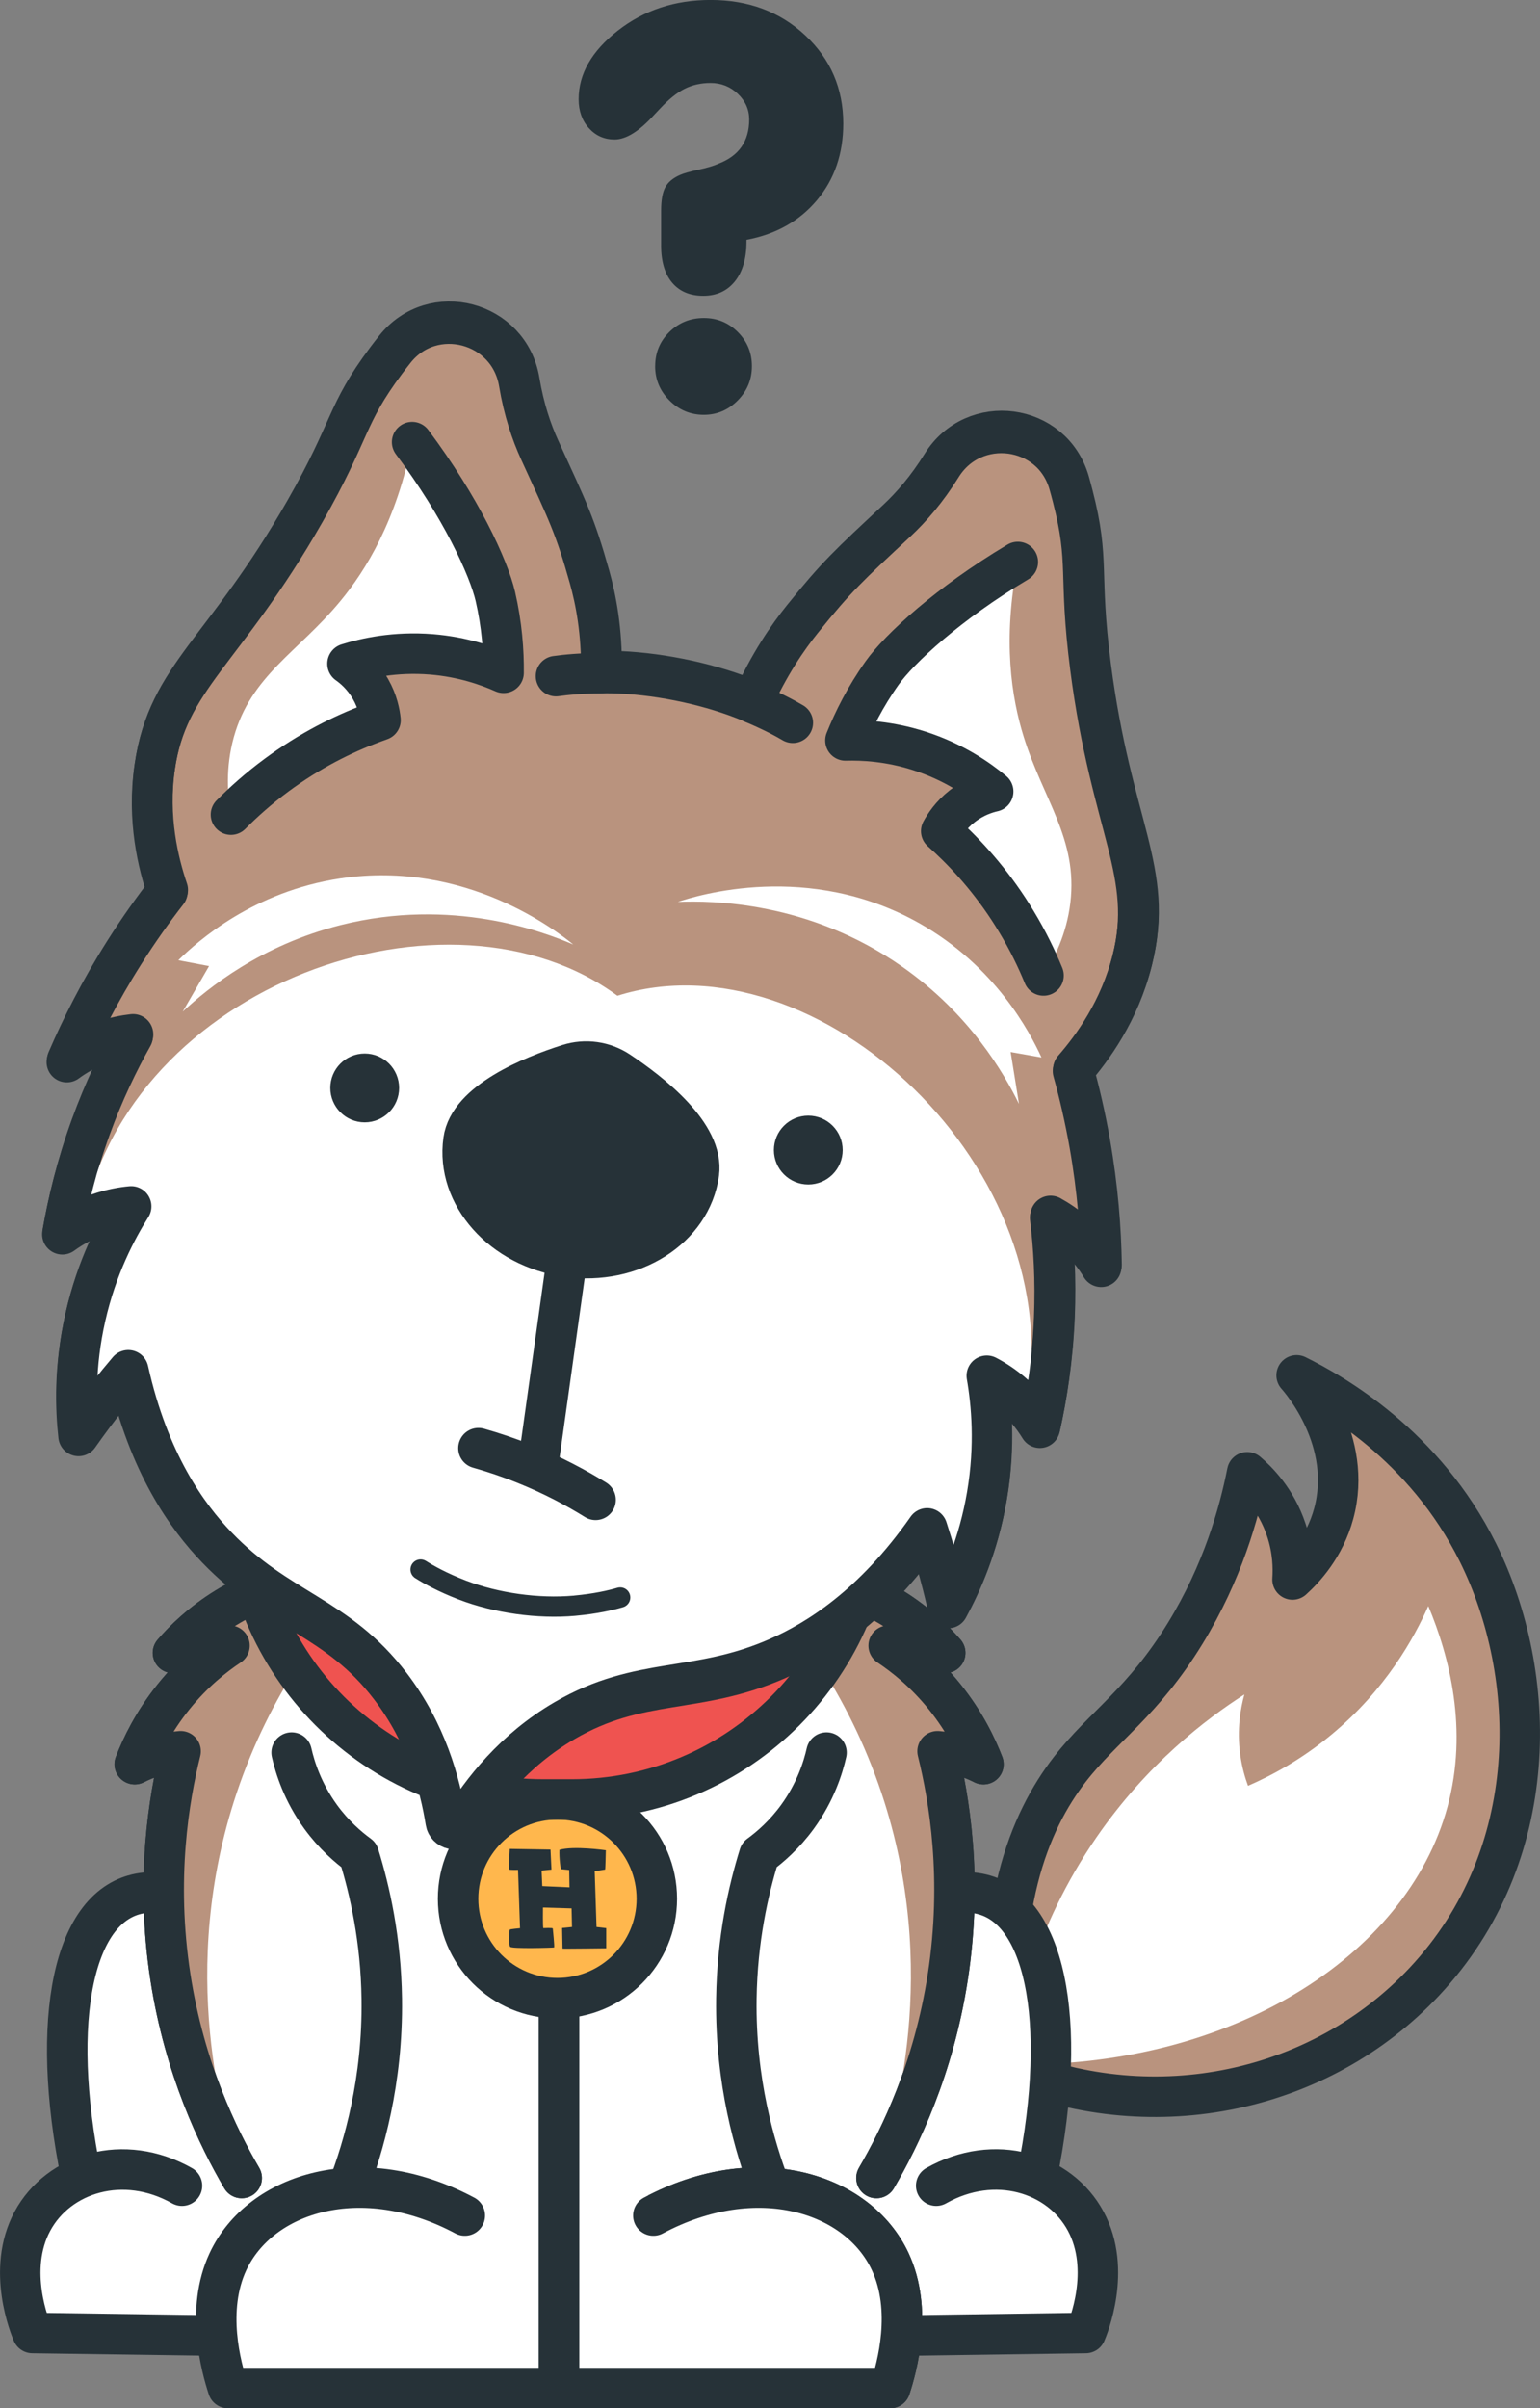 <?xml version="1.0" encoding="UTF-8"?><svg xmlns="http://www.w3.org/2000/svg" width="380.48" height="594.69" viewBox="0 0 380.48 594.69"><rect x="0" y="0" width="380.48" height="594.69" fill="#808080" stroke="none"/><g id="Tail"><path d="m249.57,510.72c-4.48-39.13,4.78-60.96,14.77-73.84,8.28-10.67,18.03-16.46,28.52-33.61,9.2-15.05,13.27-29.55,15.28-39.72,2.36,2.01,7.15,6.66,9.67,14.26,1.67,5.01,1.72,9.42,1.53,12.22,2.85-2.58,7.93-7.97,10.18-16.29,4.86-17.94-7.96-32.77-9.17-34.12,8.94,4.43,31.58,17.15,44.81,43.79,15.02,30.25,16.05,74.68-13.24,105.92-25.68,27.38-66.58,36-102.35,21.39Z" fill="#b9937e" stroke="#263238" stroke-linecap="round" stroke-linejoin="round" stroke-width="10"/><path d="m249.31,509.77c1.57-11.68,6.12-33.63,21.58-56.05,12.57-18.24,27.18-29.3,36.55-35.3-.93,3.37-1.89,8.62-1.02,14.89.41,2.99,1.15,5.57,1.92,7.67,5.82-2.53,13.12-6.44,20.53-12.57,13.54-11.19,20.56-24.06,24.01-31.82,5.2,12.38,9.93,30.49,4.73,49.62-10.08,37.03-53.86,64.64-108.28,63.56Z" fill="#fff"/></g><g id="Body"><path d="m253.67,548.3c10.44-40.3,6.85-72.14-7.93-79.41-2.93-1.44-7.34-2.43-13.97-.77H44.49c-6.63-1.66-11.04-.68-13.97.77-14.78,7.27-18.36,39.12-7.93,79.41" fill="#fff" stroke="#263238" stroke-linecap="round" stroke-linejoin="round" stroke-width="10"/><path d="m231.3,539.72c14.4-8.14,30.51-3.18,36.94,8.75,6.52,12.08.5,26.46,0,27.62-21.75.31-43.51.61-65.26.92H73.28c-21.75-.31-43.51-.61-65.26-.92-.5-1.16-6.52-15.54,0-27.62,6.44-11.92,22.54-16.88,36.94-8.75" fill="#fff" stroke="#263238" stroke-linecap="round" stroke-linejoin="round" stroke-width="10"/><path d="m216.54,537.82c5.84-9.98,14.12-26.95,17.62-49.62,3.76-24.29.34-44.23-2.52-55.76,1.95.15,4.37.53,7.05,1.41,1.63.54,3.06,1.17,4.28,1.79-1.66-4.31-4.55-10.38-9.57-16.62-4.91-6.11-10.08-10.15-13.84-12.66,2.08-.16,4.7-.18,7.68.26,2.45.36,4.57.94,6.29,1.53-2.75-3.17-7.02-7.4-13.09-11.13-5.51-3.39-10.66-5.23-14.47-6.27H70.29c-3.82,1.04-8.96,2.88-14.47,6.27-6.07,3.73-10.34,7.95-13.09,11.13,1.72-.6,3.84-1.18,6.29-1.53,2.98-.44,5.6-.42,7.68-.26-3.77,2.51-8.93,6.55-13.84,12.66-5.02,6.24-7.91,12.32-9.57,16.62,1.22-.62,2.64-1.25,4.28-1.79,2.68-.88,5.1-1.26,7.05-1.41-2.86,11.53-6.27,31.46-2.52,55.76,3.5,22.67,11.78,39.64,17.62,49.62" fill="#fff" stroke="#263238" stroke-linecap="round" stroke-linejoin="round" stroke-width="10"/><path d="m59.72,537.81c-2.92-4.99-6.45-11.73-9.69-20.04-3.24-8.33-6.18-18.24-7.93-29.57-1.88-12.14-1.96-23.2-1.22-32.66.73-9.46,2.31-17.33,3.73-23.1-.97.08-2.06.2-3.25.43-1.18.23-2.46.54-3.8.98-.81.27-1.58.56-2.29.86-.72.31-1.37.62-1.99.93.83-2.16,1.97-4.75,3.53-7.58,1.55-2.84,3.53-5.91,6.04-9.03,2.45-3.06,4.98-5.6,7.35-7.69,2.38-2.09,4.61-3.72,6.49-4.98-1.04-.09-2.22-.13-3.5-.09-1.29.03-2.68.13-4.18.35-1.23.18-2.37.42-3.42.68s-2.01.55-2.87.85c1.37-1.59,3.13-3.43,5.3-5.35,2.16-1.92,4.76-3.91,7.79-5.77,2.75-1.7,5.42-3,7.87-4.01,2.45-1.01,4.69-1.74,6.6-2.26h19.24c-9.25,9.95-22.76,27.22-31.07,52.05-14.62,43.69-3.38,81.68,1.26,95.01Z" fill="#b9937e"/><path d="m216.53,537.81c2.92-4.99,6.45-11.73,9.69-20.04,3.24-8.33,6.18-18.24,7.93-29.57,1.88-12.14,1.96-23.2,1.22-32.66-.73-9.46-2.31-17.33-3.73-23.1.97.08,2.06.2,3.25.43,1.18.23,2.46.54,3.8.98.81.27,1.58.56,2.29.86.72.31,1.37.62,1.99.93-.83-2.16-1.97-4.75-3.53-7.58-1.55-2.84-3.53-5.91-6.04-9.03-2.45-3.06-4.98-5.6-7.35-7.69-2.38-2.09-4.61-3.72-6.49-4.98,1.04-.09,2.22-.13,3.5-.09,1.29.03,2.68.13,4.18.35,1.23.18,2.37.42,3.42.68s2.01.55,2.87.85c-1.37-1.59-3.13-3.43-5.3-5.35-2.16-1.92-4.76-3.91-7.79-5.77-2.75-1.7-5.42-3-7.87-4.01-2.45-1.01-4.69-1.74-6.6-2.26h-19.24c9.25,9.95,22.76,27.22,31.07,52.05,14.62,43.69,3.38,81.68-1.26,95.01Z" fill="#b9937e"/><path d="m216.54,537.82c5.84-9.98,14.12-26.95,17.62-49.62,3.76-24.29.34-44.23-2.52-55.76,1.95.15,4.37.53,7.05,1.41,1.63.54,3.06,1.17,4.28,1.79-1.66-4.31-4.55-10.38-9.57-16.62-4.91-6.11-10.08-10.15-13.84-12.66,2.08-.16,4.7-.18,7.68.26,2.45.36,4.57.94,6.29,1.53-2.75-3.17-7.02-7.4-13.09-11.13-5.51-3.39-10.66-5.23-14.47-6.27H70.29c-3.82,1.04-8.96,2.88-14.47,6.27-6.07,3.73-10.34,7.95-13.09,11.13,1.72-.6,3.84-1.18,6.29-1.53,2.98-.44,5.6-.42,7.68-.26-3.77,2.51-8.93,6.55-13.84,12.66-5.02,6.24-7.91,12.32-9.57,16.62,1.22-.62,2.64-1.25,4.28-1.79,2.68-.88,5.1-1.26,7.05-1.41-2.86,11.53-6.27,31.46-2.52,55.76,3.5,22.67,11.78,39.64,17.62,49.62" fill="none" stroke="#263238" stroke-linecap="round" stroke-linejoin="round" stroke-width="10"/><path d="m72.05,432.77c.84,3.73,2.72,9.73,7.17,15.86,3.24,4.45,6.77,7.49,9.44,9.44,2.72,8.74,5.46,20.88,5.66,35.49.28,20.36-4.5,36.64-8.37,46.73" fill="none" stroke="#263238" stroke-linecap="round" stroke-linejoin="round" stroke-width="10"/><path d="m138.13,457.68v132.01H56.33c-1.68-5.14-5.6-19.26,0-31.24,7.99-17.07,33.05-24.94,58.51-11.36" fill="#fff" stroke="#263238" stroke-linecap="round" stroke-linejoin="round" stroke-width="10"/><path d="m138.13,457.68v132.01h81.8c1.68-5.14,5.6-19.26,0-31.24-7.99-17.07-33.05-24.94-58.51-11.36" fill="none" stroke="#263238" stroke-linecap="round" stroke-linejoin="round" stroke-width="10"/><path d="m204.2,432.77c-.84,3.73-2.72,9.73-7.17,15.86-3.24,4.45-6.77,7.49-9.44,9.44-2.72,8.74-5.46,20.88-5.66,35.49-.28,20.36,4.5,36.64,8.37,46.73" fill="none" stroke="#263238" stroke-linecap="round" stroke-linejoin="round" stroke-width="10"/><path d="m138.13,457.68v132.01h81.8c1.68-5.14,5.6-19.26,0-31.24-7.99-17.07-33.05-24.94-58.51-11.36" fill="#fff" stroke="#263238" stroke-linecap="round" stroke-linejoin="round" stroke-width="10"/></g><g id="Collar"><circle cx="137.73" cy="468.87" r="24.55" fill="#ffb74d" stroke="#263238" stroke-linecap="round" stroke-linejoin="round" stroke-width="10"/><path d="m59.66,369.84h156.14c0,41.13-33.39,74.51-74.51,74.51h-7.12c-41.13,0-74.51-33.39-74.51-74.51h0Z" fill="#ef5350" stroke="#263238" stroke-linecap="round" stroke-linejoin="round" stroke-width="10"/><path d="m125.97,476.48c.14-.14,2.51-.35,2.51-.35l-.49-14.39s-2.02.07-2.19-.1c-.17-.17.14-5.09.14-5.09l10.07.17.24,4.95-2.44.24.17,3.83,6.72.31-.07-4.28s-2.02-.21-2.06-.21-.45-2.68-.35-4.77c3.48-1.04,11.46.1,11.46.1,0,0-.1,4.77-.17,4.77s-2.58.42-2.58.42l.45,13.76,2.4.28v4.98s-10.8.14-10.8.07-.1-5.09-.1-5.09l2.44-.24-.1-4.6-7.07-.21s-.07,5.09.1,5.09,2.33-.14,2.33.1.49,4.6.31,4.67c-.17.07-10.49.38-10.87-.17-.38-.56-.21-4.11-.07-4.25Z" fill="#263238"/></g><g id="Head"><path d="m265.54,305.02c-2.17-1.91-4.29-3.3-6.08-4.28.86,7.07,1.38,15.44.99,24.82-.43,10.4-1.87,19.52-3.54,27.01-.84-1.36-1.96-2.99-3.47-4.7-.86-.99-1.85-1.99-2.97-2.99-2.45-2.17-4.83-3.67-6.77-4.68,1.17,6.73,2.16,17.13.06,29.51-2.05,12.12-6.27,21.44-9.51,27.37-.86-3.81-1.87-7.79-3.04-11.89-.73-2.52-1.47-4.96-2.24-7.31-13.34,19.06-27.14,27.61-36.88,31.9-20.13,8.86-33.94,4.41-52.7,15.37-12.54,7.33-20.46,17.58-25.31,25.51-.35.57-.94.93-1.58,1.01-.21.03-.44.02-.66-.03-.89-.18-1.57-.88-1.71-1.76-1.46-9.18-4.89-21.68-13.7-33.23-13.17-17.28-27.64-18.42-42.87-34.27-7.39-7.68-16.89-20.84-21.96-43.54-.29.34-.58.68-.86,1.03-1.33,1.57-2.66,3.2-3.99,4.88-2.65,3.34-5.09,6.64-7.34,9.83-.75-6.72-1.1-16.94,1.62-28.93,2.77-12.26,7.65-21.49,11.29-27.27-2.18.2-4.95.67-8.04,1.75-1.42.49-2.72,1.05-3.89,1.64-2.03,1.01-3.7,2.08-4.98,3.02,1.31-7.57,3.44-16.55,7-26.33,3.21-8.83,6.89-16.37,10.37-22.58-2.03.22-4.52.7-7.26,1.64-3.94,1.37-6.95,3.24-9.01,4.75,3.52-8.17,8.11-17.29,14.15-26.83,3.55-5.61,7.17-10.68,10.7-15.21-2.31-6.81-5.04-17.81-3.17-30.65,3.24-22.29,17.15-28.15,37.11-63.09,11.64-20.39,9.92-23.66,20.06-37.22.71-.95,1.42-1.86,2.14-2.77,9.38-11.85,28.29-6.83,30.75,8.09,1.13,6.78,3.01,12.32,5.07,16.82,6.93,15.13,8.74,18.63,12.29,31.3,1.53,5.45,3.1,13.32,2.94,23.48.74,0,1.5,0,2.29.01.07,0,.14,0,.21,0,10.58.19,22.84,2.62,32.7,6.47.06.02.12.05.19.07.65.26,1.29.52,1.9.77,4.15-9.29,8.79-15.95,12.37-20.4,8.48-10.54,11.41-13.19,23.28-24.26,3.62-3.38,7.46-7.78,11.09-13.63,7.96-12.86,27.35-10.31,31.52,4.23.31,1.11.62,2.23.91,3.38,4.23,16.4,1.38,18.77,4.38,42.05,5.16,39.91,15.79,50.62,10.31,72.47-3.16,12.59-9.87,21.72-14.6,27.14,1.54,5.53,2.95,11.59,4.11,18.14,1.95,11.12,2.73,21.29,2.86,30.19-1.32-2.18-3.4-5.06-6.52-7.82Z" fill="#b9937e" stroke="#263238" stroke-linecap="round" stroke-linejoin="round" stroke-width="10"/><path d="m101.82,109.17c6.64,8.62,11.13,16.42,14.09,22.24,2.6,5.11,5,9.47,6.47,15.85,1.63,7.06,2.09,13.49,2.04,18.88-3.96-1.76-10.08-3.93-17.83-4.56-9.02-.72-16.32.94-20.73,2.32,1.39.98,3.8,2.95,5.69,6.26,1.77,3.1,2.29,6,2.46,7.67-6.29,2.2-14.28,5.71-22.66,11.43-1.02.7-2.02,1.41-2.97,2.11-4.53,3.34-8.27,6.72-11.32,9.79-.83-4.64-1.41-11.53.71-19.15,4.25-15.23,15.88-20.97,26.25-33.49,6.42-7.74,13.95-20,17.79-39.35Z" fill="#fff"/><path d="m250.47,344.9c-2.45-2.17-4.83-3.67-6.77-4.68,1.17,6.73,2.16,17.13.06,29.51-2.05,12.12-6.27,21.44-9.51,27.37-.86-3.81-1.87-7.79-3.04-11.89-.73-2.52-1.47-4.96-2.24-7.31-13.34,19.06-27.14,27.61-36.88,31.9-20.13,8.86-33.94,4.41-52.7,15.37-12.54,7.33-20.46,17.58-25.31,25.51-.35.57-.94.93-1.58,1.01-.21.03-.44.02-.66-.03-.89-.18-1.57-.88-1.71-1.76-1.46-9.18-4.89-21.68-13.7-33.23-13.17-17.28-27.64-18.42-42.87-34.27-7.39-7.68-16.89-20.84-21.96-43.54-.29.34-.58.68-.86,1.03-1.33,1.57-2.66,3.2-3.99,4.88-2.65,3.34-5.09,6.64-7.34,9.83-.75-6.72-1.1-16.94,1.62-28.93,2.77-12.26,7.65-21.49,11.29-27.27-2.18.2-4.95.67-8.04,1.75-1.42.49-2.72,1.05-3.89,1.64,11.67-59.14,90.74-86.44,132.15-55.91,49.09-15.53,112.61,42.8,100.91,101.99-.86-.99-1.85-1.99-2.97-2.99Z" fill="#fff"/><path d="m101.82,109.17c6.08,8.14,10.73,15.77,14.09,22.24,3.57,6.88,5.68,12.43,6.47,15.85,1.63,7.06,2.09,13.49,2.04,18.88-3.96-1.76-10.08-3.93-17.83-4.56-9.02-.72-16.32.94-20.73,2.32,1.39.98,3.8,2.95,5.69,6.26,1.77,3.1,2.29,6,2.46,7.67-6.29,2.2-14.28,5.71-22.66,11.43-1.02.7-2.02,1.41-2.97,2.11-4.53,3.34-8.27,6.72-11.32,9.79" fill="none" stroke="#263238" stroke-linecap="round" stroke-linejoin="round" stroke-width="10"/><path d="m185.82,173.55c4.55,1.89,7.85,3.63,10.06,4.93" fill="none" stroke="#263238" stroke-linecap="round" stroke-linejoin="round" stroke-width="10"/><path d="m148.54,166.23c-4.93.02-8.64.37-11.18.73" fill="none" stroke="#263238" stroke-linecap="round" stroke-linejoin="round" stroke-width="10"/><path d="m132.98,361.53c5.16-36.85,7.21-51.53,12.37-88.38" fill="none" stroke="#263238" stroke-linecap="round" stroke-linejoin="round" stroke-width="10"/><path d="m153.23,394.47c-2.42.71-6.12,1.56-11.15,2.02-.06,0-.11.01-.17.02-8.93.8-19.31-.66-27.67-3.87-.05-.02-.11-.04-.16-.06-4.72-1.83-8.03-3.66-10.17-5.01" fill="none" stroke="#263238" stroke-linecap="round" stroke-linejoin="round" stroke-width="5"/><circle cx="199.7" cy="283.99" r="8.5" fill="#263238"/><circle cx="90.11" cy="268.65" r="8.5" fill="#263238"/><path d="m172.68,289.72c-1.91,13.64-16.48,22.87-32.54,20.62-16.06-2.25-27.53-15.13-25.63-28.76,1.34-9.56,16.8-15.85,25.92-18.76,4.21-1.34,8.79-.7,12.47,1.75,7.97,5.3,21.11,15.59,19.77,25.16Z" fill="#263238" stroke="#263238" stroke-linecap="round" stroke-linejoin="round" stroke-width="10"/><path d="m265.64,304.53c-2.17-1.91-4.29-3.3-6.08-4.28.86,7.07,1.38,15.44.99,24.82-.43,10.4-1.87,19.52-3.54,27.01-1.31-2.14-3.36-4.96-6.44-7.68-2.45-2.17-4.83-3.67-6.77-4.68,1.17,6.73,2.16,17.13.06,29.51-2.05,12.12-6.27,21.44-9.51,27.37-.86-3.81-1.87-7.79-3.04-11.89-.73-2.52-1.47-4.96-2.24-7.31-13.34,19.06-27.14,27.61-36.88,31.9-20.13,8.86-33.94,4.41-52.7,15.37-12.55,7.33-20.46,17.59-25.31,25.51-.47.77-1.37,1.15-2.25.98h0c-.88-.17-1.57-.88-1.71-1.76-1.46-9.18-4.88-21.67-13.7-33.23-13.17-17.28-27.64-18.42-42.87-34.27-7.39-7.68-16.89-20.84-21.96-43.54-1.61,1.89-3.23,3.86-4.85,5.91-2.65,3.34-5.09,6.64-7.34,9.83-.75-6.72-1.1-16.94,1.62-28.93,2.77-12.26,7.65-21.49,11.29-27.27-2.18.2-4.95.67-8.04,1.75-3.88,1.35-6.85,3.18-8.87,4.66,1.31-7.57,3.44-16.55,7-26.33,3.21-8.83,6.89-16.37,10.37-22.58-2.03.23-4.52.7-7.26,1.64-3.94,1.37-6.95,3.24-9.01,4.75,3.52-8.17,8.11-17.29,14.15-26.83,3.55-5.61,7.17-10.68,10.7-15.21-2.31-6.81-5.04-17.81-3.17-30.65,3.24-22.29,17.15-28.15,37.11-63.09,11.64-20.39,9.92-23.66,20.06-37.22.71-.95,1.42-1.86,2.14-2.77,9.38-11.85,28.29-6.83,30.75,8.09,1.13,6.78,3.01,12.32,5.07,16.82,6.93,15.13,8.74,18.63,12.29,31.3,1.53,5.45,3.1,13.32,2.94,23.48.74,0,1.5,0,2.29,0,.07,0,.14,0,.21,0,10.58.19,22.84,2.62,32.7,6.47.06.02.12.05.19.07.65.26,1.29.52,1.9.77,4.15-9.29,8.79-15.95,12.37-20.4,8.48-10.54,11.41-13.19,23.28-24.26,3.62-3.38,7.46-7.78,11.09-13.63,7.96-12.85,27.35-10.31,31.52,4.23.31,1.11.62,2.23.91,3.38,4.23,16.4,1.38,18.77,4.38,42.05,5.16,39.9,15.79,50.62,10.31,72.47-3.16,12.59-9.87,21.72-14.6,27.14,1.54,5.53,2.95,11.59,4.11,18.14,1.95,11.12,2.73,21.29,2.86,30.19-1.32-2.18-3.4-5.06-6.52-7.82Z" fill="none" stroke="#263238" stroke-linecap="round" stroke-linejoin="round" stroke-width="10"/><path d="m251.47,138.77c-9.42,5.44-16.54,10.94-21.49,15.2-4.35,3.74-8.23,6.86-12.02,12.19-4.2,5.91-7.07,11.68-9.08,16.68,4.33-.12,10.82.2,18.22,2.57,8.62,2.76,14.73,7.08,18.28,10.04-1.66.38-4.64,1.28-7.64,3.62-2.82,2.2-4.4,4.67-5.2,6.16,4.98,4.43,11.03,10.71,16.6,19.19.68,1.04,1.33,2.07,1.94,3.09,2.91,4.81,5.09,9.36,6.74,13.37,2.53-3.98,5.7-10.13,6.63-17.98,1.87-15.7-6.7-25.44-11.53-40.96-2.99-9.6-5.29-23.81-1.47-43.16Z" fill="#fff"/><path d="m251.47,138.77c-8.72,5.21-15.92,10.5-21.49,15.2-5.92,5-9.99,9.33-12.02,12.19-4.2,5.91-7.07,11.68-9.08,16.68,4.33-.12,10.82.2,18.22,2.57,8.62,2.76,14.73,7.08,18.28,10.04-1.66.38-4.64,1.28-7.64,3.62-2.82,2.2-4.4,4.67-5.2,6.16,4.98,4.43,11.03,10.71,16.6,19.19.68,1.04,1.33,2.07,1.94,3.09,2.92,4.81,5.09,9.36,6.74,13.37" fill="none" stroke="#263238" stroke-linecap="round" stroke-linejoin="round" stroke-width="10"/><path d="m118.21,357.6c3.57,1.01,7.41,2.28,11.44,3.9,6.83,2.74,12.67,5.86,17.5,8.86" fill="none" stroke="#263238" stroke-linecap="round" stroke-linejoin="round" stroke-width="10"/><path d="m141.66,233.25c-3.8-3.1-26.5-21.02-57.59-16.34-21.37,3.22-35.09,15.36-40.02,20.2,2.53.48,5.07.97,7.6,1.45-2.17,3.75-4.34,7.49-6.51,11.24,6.21-5.79,19.3-16.4,39.03-21.37,27.47-6.92,49.98,1.59,57.49,4.81Z" fill="#fff"/><path d="m167.5,222.7c4.65-1.54,32.26-10.18,59.63,5.28,18.82,10.63,27.3,26.87,30.18,33.15-2.54-.45-5.08-.9-7.62-1.35.69,4.27,1.38,8.54,2.07,12.82-3.73-7.62-12.18-22.2-28.84-33.88-23.2-16.26-47.26-16.34-55.42-16.01Z" fill="#fff"/><path d="m163.34,60.57v-8.62c0-2.54.34-4.44,1.03-5.71.69-1.27,1.9-2.28,3.64-3.04.89-.4,2.41-.83,4.57-1.3,2.16-.47,3.77-.95,4.84-1.44,2.58-.98,4.51-2.38,5.78-4.21,1.27-1.83,1.9-4.07,1.9-6.75,0-2.45-.94-4.56-2.81-6.34-1.87-1.78-4.12-2.67-6.74-2.67-2.36,0-4.5.48-6.41,1.44-1.91.96-3.99,2.64-6.21,5.04-.27.27-.69.71-1.27,1.34-3.7,4.1-6.97,6.14-9.82,6.14-2.54,0-4.65-.93-6.34-2.8-1.69-1.87-2.54-4.25-2.54-7.15,0-6.23,3.23-11.88,9.68-16.93,6.45-5.05,14.09-7.58,22.91-7.58,9.39,0,17.21,2.93,23.44,8.78,6.23,5.85,9.35,13.1,9.35,21.74,0,7.44-2.16,13.74-6.48,18.9-4.32,5.16-10.13,8.44-17.43,9.82v.4c0,4.19-.96,7.47-2.87,9.85-1.91,2.38-4.52,3.57-7.81,3.57s-5.85-1.08-7.68-3.24c-1.83-2.16-2.74-5.24-2.74-9.25Zm-1.47,29.85c0-3.34,1.17-6.15,3.51-8.45,2.34-2.29,5.18-3.44,8.51-3.44s6.1,1.16,8.41,3.47c2.31,2.31,3.47,5.12,3.47,8.41s-1.17,6.12-3.51,8.48c-2.34,2.36-5.13,3.54-8.38,3.54s-6.12-1.18-8.48-3.54c-2.36-2.36-3.54-5.19-3.54-8.48Z" fill="#263238"/></g></svg>